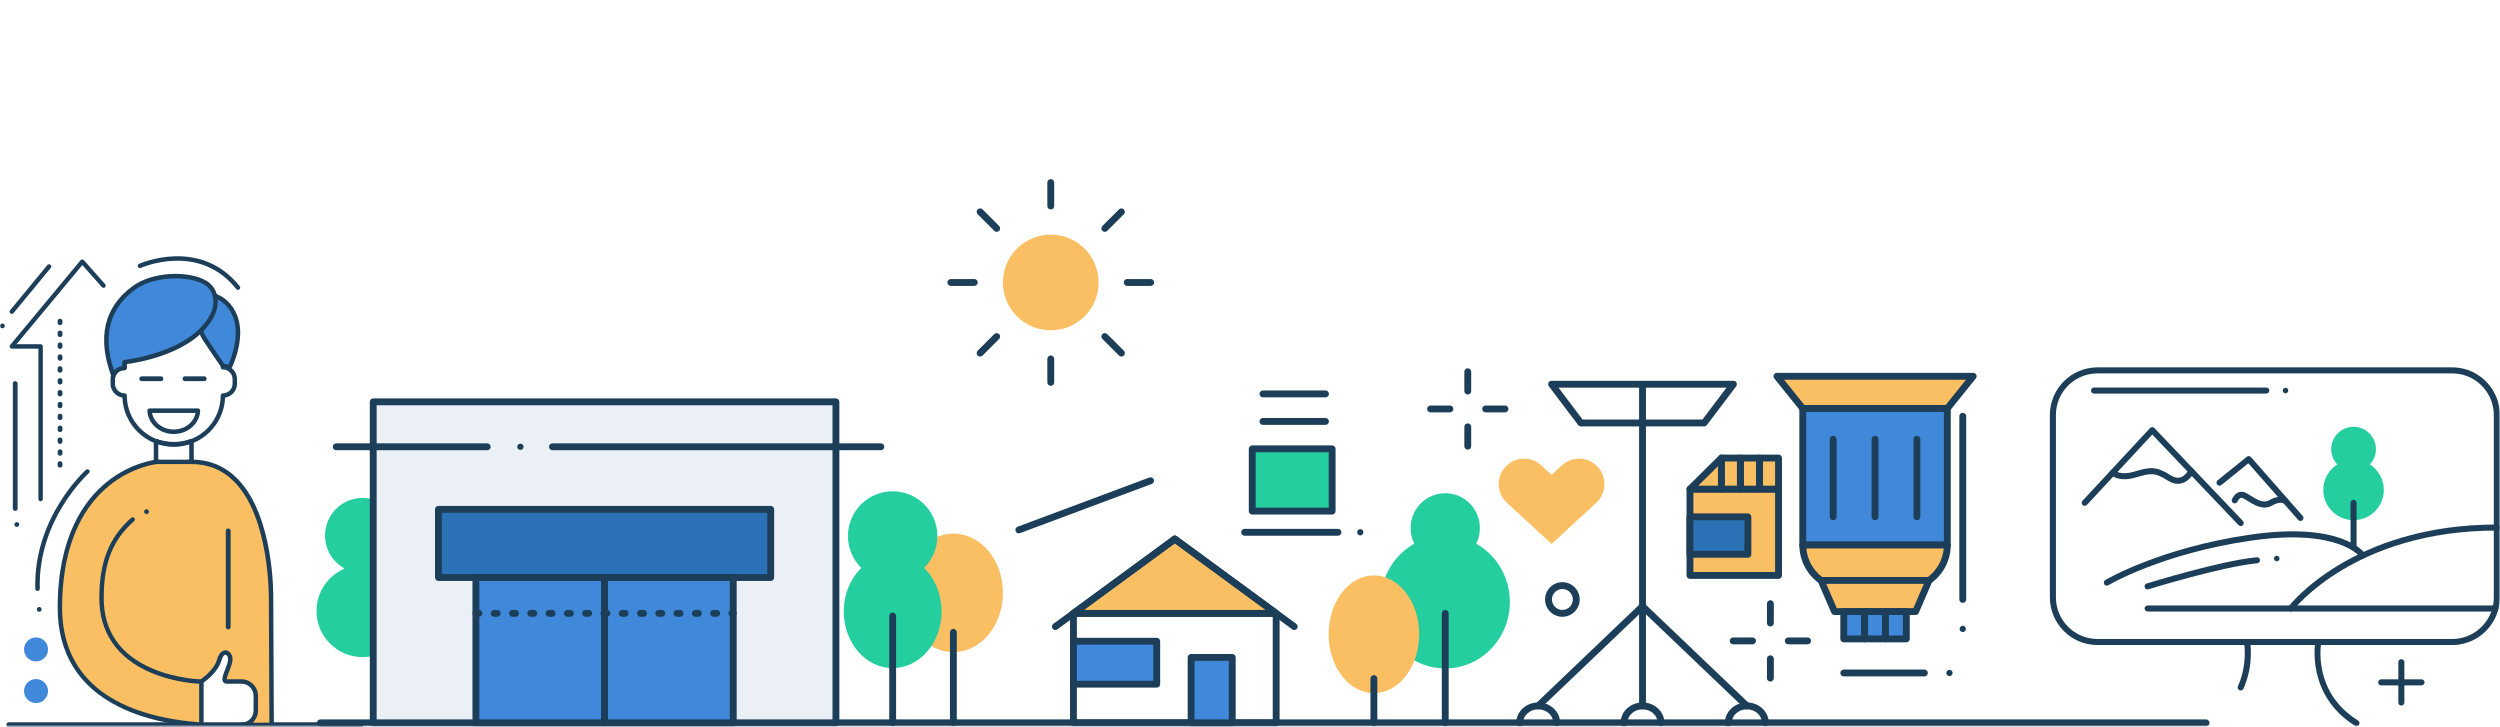 <?xml version="1.0" encoding="UTF-8"?>
<svg width="1561px" height="454px" viewBox="0 0 1561 454" version="1.1" xmlns="http://www.w3.org/2000/svg" xmlns:xlink="http://www.w3.org/1999/xlink">
    <!-- Generator: Sketch 49.3 (51167) - http://www.bohemiancoding.com/sketch -->
    <title>bg</title>
    <desc>Created with Sketch.</desc>
    <defs>
        <polygon id="path-1" points="0 453.501 1560.904 453.501 1560.904 -5.68434189e-14 0 -5.68434189e-14"></polygon>
    </defs>
    <g id="bg" stroke="none" stroke-width="1" fill="none" fill-rule="evenodd">
        <g id="Page-1">
            <path d="M564.329,370.184 C564.329,390.623 578.188,407.193 595.285,407.193 C612.381,407.193 626.24,390.623 626.24,370.184 C626.24,349.745 612.381,333.175 595.285,333.175 C578.188,333.175 564.329,349.745 564.329,370.184" id="Fill-1" fill="#FABF62"></path>
            <path d="M237.67,354.987 C244.964,351.004 249.914,343.264 249.914,334.368 C249.914,321.4 239.401,310.887 226.433,310.887 C213.465,310.887 202.953,321.4 202.953,334.368 C202.953,343.264 207.902,351.004 215.196,354.987 C204.874,359.366 197.633,369.592 197.633,381.511 C197.633,397.418 210.527,410.312 226.433,410.312 C242.339,410.312 255.233,397.418 255.233,381.511 C255.233,369.592 247.992,359.365 237.67,354.987" id="Fill-3" fill="#25CE9E"></path>
            <path d="M626.213,176.38 C626.213,192.883 639.592,206.262 656.095,206.262 C672.598,206.262 685.977,192.883 685.977,176.38 C685.977,159.876 672.598,146.497 656.095,146.497 C639.592,146.497 626.213,159.876 626.213,176.38" id="Fill-5" fill="#FABF62"></path>
            <path d="M656.095,130.792 C654.911,130.792 653.951,129.832 653.951,128.648 L653.951,113.983 C653.951,112.799 654.911,111.838 656.095,111.838 C657.28,111.838 658.24,112.799 658.24,113.983 L658.24,128.648 C658.24,129.832 657.28,130.792 656.095,130.792" id="Fill-7" fill="#1C3E58"></path>
            <path d="M656.095,240.922 C654.911,240.922 653.951,239.961 653.951,238.777 L653.951,224.112 C653.951,222.928 654.911,221.968 656.095,221.968 C657.28,221.968 658.24,222.928 658.24,224.112 L658.24,238.777 C658.24,239.961 657.28,240.922 656.095,240.922" id="Fill-9" fill="#1C3E58"></path>
            <path d="M608.362,178.525 L593.697,178.525 C592.513,178.525 591.553,177.565 591.553,176.38 C591.553,175.196 592.513,174.236 593.697,174.236 L608.362,174.236 C609.547,174.236 610.507,175.196 610.507,176.38 C610.507,177.565 609.547,178.525 608.362,178.525" id="Fill-11" fill="#1C3E58"></path>
            <path d="M718.493,178.525 L703.828,178.525 C702.643,178.525 701.683,177.565 701.683,176.38 C701.683,175.196 702.643,174.236 703.828,174.236 L718.493,174.236 C719.678,174.236 720.638,175.196 720.638,176.38 C720.638,177.565 719.678,178.525 718.493,178.525" id="Fill-13" fill="#1C3E58"></path>
            <path d="M689.847,144.773 C689.299,144.773 688.75,144.563 688.331,144.144 C687.493,143.306 687.493,141.95 688.331,141.112 L698.701,130.743 C699.538,129.905 700.895,129.905 701.733,130.743 C702.571,131.581 702.571,132.937 701.733,133.775 L691.364,144.144 C690.945,144.563 690.396,144.773 689.847,144.773" id="Fill-15" fill="#1C3E58"></path>
            <path d="M611.974,222.646 C611.425,222.646 610.877,222.436 610.458,222.017 C609.62,221.18 609.62,219.823 610.458,218.985 L620.828,208.616 C621.665,207.778 623.022,207.778 623.86,208.616 C624.697,209.454 624.697,210.81 623.86,211.648 L613.49,222.017 C613.071,222.436 612.523,222.646 611.974,222.646" id="Fill-17" fill="#1C3E58"></path>
            <path d="M622.343,144.773 C621.794,144.773 621.245,144.563 620.827,144.144 L610.457,133.775 C609.619,132.937 609.619,131.581 610.457,130.743 C611.295,129.905 612.652,129.905 613.489,130.743 L623.859,141.112 C624.697,141.95 624.697,143.306 623.859,144.144 C623.44,144.563 622.891,144.773 622.343,144.773" id="Fill-19" fill="#1C3E58"></path>
            <path d="M700.216,222.646 C699.667,222.646 699.119,222.436 698.7,222.017 L688.33,211.648 C687.493,210.81 687.493,209.454 688.33,208.616 C689.168,207.778 690.525,207.778 691.363,208.616 L701.732,218.985 C702.57,219.823 702.57,221.18 701.732,222.017 C701.313,222.436 700.765,222.646 700.216,222.646" id="Fill-21" fill="#1C3E58"></path>
            <path d="M997.638,291.514 C991.705,285.072 981.672,284.659 975.229,290.591 L968.813,296.5 L962.396,290.591 C955.952,284.659 945.919,285.072 939.987,291.514 C934.053,297.957 934.466,307.991 940.909,313.923 L968.813,339.618 L996.715,313.923 C1003.159,307.991 1003.572,297.957 997.638,291.514" id="Fill-23" fill="#FABF62"></path>
            <path d="M988.177,261.966 L1062.995,261.966 L1078.052,242.041 L973.121,242.041 L988.177,261.966 Z M1064.063,266.255 L987.11,266.255 C986.438,266.255 985.805,265.94 985.4,265.404 L967.102,241.191 C966.611,240.54 966.531,239.669 966.892,238.942 C967.254,238.213 967.998,237.752 968.812,237.752 L1082.361,237.752 C1083.175,237.752 1083.918,238.213 1084.281,238.942 C1084.643,239.669 1084.562,240.54 1084.072,241.191 L1065.773,265.404 C1065.367,265.94 1064.735,266.255 1064.063,266.255 Z" id="Fill-25" fill="#1C3E58"></path>
            <path d="M916.477,246.352 C915.292,246.352 914.332,245.392 914.332,244.207 L914.332,232.1 C914.332,230.915 915.292,229.956 916.477,229.956 C917.662,229.956 918.622,230.915 918.622,232.1 L918.622,244.207 C918.622,245.392 917.662,246.352 916.477,246.352" id="Fill-27" fill="#1C3E58"></path>
            <path d="M916.477,280.747 C915.292,280.747 914.332,279.787 914.332,278.602 L914.332,266.495 C914.332,265.31 915.292,264.351 916.477,264.351 C917.662,264.351 918.622,265.31 918.622,266.495 L918.622,278.602 C918.622,279.787 917.662,280.747 916.477,280.747" id="Fill-29" fill="#1C3E58"></path>
            <path d="M905.332,257.495 L893.226,257.495 C892.04,257.495 891.081,256.535 891.081,255.35 C891.081,254.167 892.04,253.207 893.226,253.207 L905.332,253.207 C906.518,253.207 907.477,254.167 907.477,255.35 C907.477,256.535 906.518,257.495 905.332,257.495" id="Fill-31" fill="#1C3E58"></path>
            <path d="M939.727,257.495 L927.622,257.495 C926.437,257.495 925.477,256.535 925.477,255.35 C925.477,254.167 926.437,253.207 927.622,253.207 L939.727,253.207 C940.912,253.207 941.872,254.167 941.872,255.35 C941.872,256.535 940.912,257.495 939.727,257.495" id="Fill-33" fill="#1C3E58"></path>
            <path d="M1105.428,391.177 C1104.243,391.177 1103.283,390.217 1103.283,389.032 L1103.283,376.925 C1103.283,375.74 1104.243,374.781 1105.428,374.781 C1106.613,374.781 1107.573,375.74 1107.573,376.925 L1107.573,389.032 C1107.573,390.217 1106.613,391.177 1105.428,391.177" id="Fill-35" fill="#1C3E58"></path>
            <path d="M1105.428,425.572 C1104.243,425.572 1103.283,424.612 1103.283,423.427 L1103.283,411.322 C1103.283,410.137 1104.243,409.177 1105.428,409.177 C1106.613,409.177 1107.573,410.137 1107.573,411.322 L1107.573,423.427 C1107.573,424.612 1106.613,425.572 1105.428,425.572" id="Fill-37" fill="#1C3E58"></path>
            <path d="M1094.286,402.322 L1082.179,402.322 C1080.994,402.322 1080.034,401.362 1080.034,400.177 C1080.034,398.993 1080.994,398.033 1082.179,398.033 L1094.286,398.033 C1095.471,398.033 1096.431,398.993 1096.431,400.177 C1096.431,401.362 1095.471,402.322 1094.286,402.322" id="Fill-39" fill="#1C3E58"></path>
            <path d="M1128.68,402.322 L1116.573,402.322 C1115.388,402.322 1114.428,401.362 1114.428,400.177 C1114.428,398.993 1115.388,398.033 1116.573,398.033 L1128.68,398.033 C1129.865,398.033 1130.825,398.993 1130.825,400.177 C1130.825,401.362 1129.865,402.322 1128.68,402.322" id="Fill-41" fill="#1C3E58"></path>
            <path d="M1025.587,442.907 C1024.402,442.907 1023.442,441.947 1023.442,440.762 L1023.442,239.897 C1023.442,238.713 1024.402,237.753 1025.587,237.753 C1026.772,237.753 1027.732,238.713 1027.732,239.897 L1027.732,440.762 C1027.732,441.947 1026.772,442.907 1025.587,442.907" id="Fill-43" fill="#1C3E58"></path>
            <mask id="mask-2" fill="white">
                <use xlink:href="#path-1"></use>
            </mask>
            <g id="Clip-46"></g>
            <polygon id="Fill-45" fill="#FABF62" mask="url(#mask-2)" points="1055.212 359.316 1110.519 359.316 1110.519 305.384 1055.212 305.384"></polygon>
            <path d="M1057.357,357.171 L1108.376,357.171 L1108.376,307.528 L1057.357,307.528 L1057.357,357.171 Z M1110.52,361.46 L1055.212,361.46 C1054.028,361.46 1053.068,360.5 1053.068,359.316 L1053.068,305.384 C1053.068,304.2 1054.028,303.24 1055.212,303.24 L1110.52,303.24 C1111.705,303.24 1112.664,304.2 1112.664,305.384 L1112.664,359.316 C1112.664,360.5 1111.705,361.46 1110.52,361.46 Z" id="Fill-47" fill="#1C3E58" mask="url(#mask-2)"></path>
            <polygon id="Fill-48" fill="#FABF62" mask="url(#mask-2)" points="1098.688 305.384 1110.519 305.384 1110.519 285.986 1098.688 285.986"></polygon>
            <path d="M1100.833,303.24 L1108.376,303.24 L1108.376,288.13 L1100.833,288.13 L1100.833,303.24 Z M1110.52,307.529 L1098.689,307.529 C1097.504,307.529 1096.544,306.569 1096.544,305.384 L1096.544,285.986 C1096.544,284.801 1097.504,283.841 1098.689,283.841 L1110.52,283.841 C1111.705,283.841 1112.664,284.801 1112.664,285.986 L1112.664,305.384 C1112.664,306.569 1111.705,307.529 1110.52,307.529 Z" id="Fill-49" fill="#1C3E58" mask="url(#mask-2)"></path>
            <polygon id="Fill-50" fill="#FABF62" mask="url(#mask-2)" points="1086.764 305.384 1098.596 305.384 1098.596 285.986 1086.764 285.986"></polygon>
            <path d="M1088.908,303.24 L1096.452,303.24 L1096.452,288.13 L1088.908,288.13 L1088.908,303.24 Z M1098.596,307.529 L1086.763,307.529 C1085.58,307.529 1084.619,306.569 1084.619,305.384 L1084.619,285.986 C1084.619,284.801 1085.58,283.841 1086.763,283.841 L1098.596,283.841 C1099.781,283.841 1100.741,284.801 1100.741,285.986 L1100.741,305.384 C1100.741,306.569 1099.781,307.529 1098.596,307.529 Z" id="Fill-51" fill="#1C3E58" mask="url(#mask-2)"></path>
            <polygon id="Fill-52" fill="#FABF62" mask="url(#mask-2)" points="1074.84 305.384 1086.672 305.384 1086.672 285.986 1074.84 285.986"></polygon>
            <path d="M1076.985,303.24 L1084.529,303.24 L1084.529,288.13 L1076.985,288.13 L1076.985,303.24 Z M1086.673,307.529 L1074.84,307.529 C1073.656,307.529 1072.696,306.569 1072.696,305.384 L1072.696,285.986 C1072.696,284.801 1073.656,283.841 1074.84,283.841 L1086.673,283.841 C1087.858,283.841 1088.818,284.801 1088.818,285.986 L1088.818,305.384 C1088.818,306.569 1087.858,307.529 1086.673,307.529 Z" id="Fill-53" fill="#1C3E58" mask="url(#mask-2)"></path>
            <polygon id="Fill-54" fill="#FABF62" mask="url(#mask-2)" points="1074.84 285.986 1055.212 305.384 1074.84 305.384"></polygon>
            <path d="M1060.432,303.24 L1072.696,303.24 L1072.696,291.121 L1060.432,303.24 Z M1074.84,307.529 L1055.212,307.529 C1054.342,307.529 1053.559,307.005 1053.229,306.198 C1052.899,305.394 1053.086,304.469 1053.704,303.86 L1073.332,284.461 C1073.949,283.851 1074.869,283.671 1075.666,284.008 C1076.465,284.341 1076.985,285.121 1076.985,285.986 L1076.985,305.385 C1076.985,306.569 1076.025,307.529 1074.84,307.529 Z" id="Fill-55" fill="#1C3E58" mask="url(#mask-2)"></path>
            <polygon id="Fill-56" fill="#2B71B5" mask="url(#mask-2)" points="1055.212 346.108 1091.396 346.108 1091.396 322.719 1055.212 322.719"></polygon>
            <path d="M1057.357,343.963 L1089.252,343.963 L1089.252,324.862 L1057.357,324.862 L1057.357,343.963 Z M1091.396,348.252 L1055.212,348.252 C1054.028,348.252 1053.068,347.292 1053.068,346.108 L1053.068,322.718 C1053.068,321.534 1054.028,320.574 1055.212,320.574 L1091.396,320.574 C1092.581,320.574 1093.541,321.534 1093.541,322.718 L1093.541,346.108 C1093.541,347.292 1092.581,348.252 1091.396,348.252 Z" id="Fill-57" fill="#1C3E58" mask="url(#mask-2)"></path>
            <path d="M975.554,367.789 C971.956,367.789 969.03,370.716 969.03,374.312 C969.03,377.909 971.956,380.836 975.554,380.836 C979.151,380.836 982.077,377.909 982.077,374.312 C982.077,370.716 979.151,367.789 975.554,367.789 M975.554,385.125 C969.591,385.125 964.741,380.274 964.741,374.312 C964.741,368.35 969.591,363.5 975.554,363.5 C981.516,363.5 986.367,368.35 986.367,374.312 C986.367,380.274 981.516,385.125 975.554,385.125" id="Fill-58" fill="#1C3E58" mask="url(#mask-2)"></path>
            <path d="M1377.48,453.501 L200.018,453.501 C198.834,453.501 197.874,452.541 197.874,451.356 C197.874,450.172 198.834,449.212 200.018,449.212 L1377.48,449.212 C1378.665,449.212 1379.625,450.172 1379.625,451.356 C1379.625,452.541 1378.665,453.501 1377.48,453.501" id="Fill-59" fill="#1C3E58" mask="url(#mask-2)"></path>
            <polygon id="Fill-60" fill="#EBF0F6" mask="url(#mask-2)" points="233.037 451.356 521.954 451.356 521.954 250.903 233.037 250.903"></polygon>
            <path d="M235.182,449.212 L519.81,449.212 L519.81,253.047 L235.182,253.047 L235.182,449.212 Z M521.954,453.501 L233.037,453.501 C231.853,453.501 230.893,452.541 230.893,451.357 L230.893,250.903 C230.893,249.718 231.853,248.758 233.037,248.758 L521.954,248.758 C523.139,248.758 524.099,249.718 524.099,250.903 L524.099,451.357 C524.099,452.541 523.139,453.501 521.954,453.501 Z" id="Fill-61" fill="#1C3E58" mask="url(#mask-2)"></path>
            <path d="M304.211,281.114 L209.924,281.114 C208.739,281.114 207.779,280.154 207.779,278.969 C207.779,277.785 208.739,276.825 209.924,276.825 L304.211,276.825 C305.396,276.825 306.356,277.785 306.356,278.969 C306.356,280.154 305.396,281.114 304.211,281.114" id="Fill-62" fill="#1C3E58" mask="url(#mask-2)"></path>
            <path d="M550.021,281.114 L344.935,281.114 C343.751,281.114 342.791,280.154 342.791,278.969 C342.791,277.785 343.751,276.825 344.935,276.825 L550.021,276.825 C551.206,276.825 552.165,277.785 552.165,278.969 C552.165,280.154 551.206,281.114 550.021,281.114" id="Fill-63" fill="#1C3E58" mask="url(#mask-2)"></path>
            <path d="M921.771,339.496 C923.218,336.567 924.053,333.276 924.053,329.782 C924.053,317.726 914.362,307.953 902.408,307.953 C890.453,307.953 880.761,317.726 880.761,329.782 C880.761,333.276 881.596,336.567 883.043,339.496 C870.535,346.542 862.051,360.198 862.051,375.894 C862.051,398.803 880.12,417.374 902.408,417.374 C924.696,417.374 942.764,398.803 942.764,375.894 C942.764,360.198 934.281,346.542 921.771,339.496" id="Fill-64" fill="#25CE9E" mask="url(#mask-2)"></path>
            <path d="M829.582,396.049 C829.582,416.336 842.24,432.782 857.855,432.782 C873.47,432.782 886.128,416.336 886.128,396.049 C886.128,375.762 873.47,359.316 857.855,359.316 C842.24,359.316 829.582,375.762 829.582,396.049" id="Fill-65" fill="#FABF62" mask="url(#mask-2)"></path>
            <path d="M902.408,453.501 C901.223,453.501 900.263,452.541 900.263,451.356 L900.263,382.98 C900.263,381.795 901.223,380.835 902.408,380.835 C903.593,380.835 904.553,381.795 904.553,382.98 L904.553,451.356 C904.553,452.541 903.593,453.501 902.408,453.501" id="Fill-66" fill="#1C3E58" mask="url(#mask-2)"></path>
            <path d="M857.854,453.501 C856.669,453.501 855.709,452.541 855.709,451.356 L855.709,423.701 C855.709,422.518 856.669,421.557 857.854,421.557 C859.039,421.557 859.999,422.518 859.999,423.701 L859.999,451.356 C859.999,452.541 859.039,453.501 857.854,453.501" id="Fill-67" fill="#1C3E58" mask="url(#mask-2)"></path>
            <path d="M672.409,449.212 L794.694,449.212 L794.694,385.124 L672.409,385.124 L672.409,449.212 Z M796.838,453.501 L670.265,453.501 C669.08,453.501 668.12,452.541 668.12,451.357 L668.12,382.98 C668.12,381.795 669.08,380.835 670.265,380.835 L796.838,380.835 C798.023,380.835 798.983,381.795 798.983,382.98 L798.983,451.357 C798.983,452.541 798.023,453.501 796.838,453.501 Z" id="Fill-68" fill="#1C3E58" mask="url(#mask-2)"></path>
            <polygon id="Fill-69" fill="#4088DA" mask="url(#mask-2)" points="670.265 427.188 722.27 427.188 722.27 400.406 670.265 400.406"></polygon>
            <path d="M672.409,425.044 L720.125,425.044 L720.125,402.551 L672.409,402.551 L672.409,425.044 Z M722.27,429.332 L670.265,429.332 C669.08,429.332 668.12,428.373 668.12,427.188 L668.12,400.407 C668.12,399.222 669.08,398.262 670.265,398.262 L722.27,398.262 C723.455,398.262 724.414,399.222 724.414,400.407 L724.414,427.188 C724.414,428.373 723.455,429.332 722.27,429.332 Z" id="Fill-70" fill="#1C3E58" mask="url(#mask-2)"></path>
            <polygon id="Fill-71" fill="#4088DA" mask="url(#mask-2)" points="743.733 451.356 769.414 451.356 769.414 410.495 743.733 410.495"></polygon>
            <path d="M745.877,449.212 L767.269,449.212 L767.269,412.64 L745.877,412.64 L745.877,449.212 Z M769.414,453.501 L743.733,453.501 C742.548,453.501 741.588,452.541 741.588,451.357 L741.588,410.496 C741.588,409.311 742.548,408.351 743.733,408.351 L769.414,408.351 C770.598,408.351 771.558,409.311 771.558,410.496 L771.558,451.357 C771.558,452.541 770.598,453.501 769.414,453.501 Z" id="Fill-72" fill="#1C3E58" mask="url(#mask-2)"></path>
            <polygon id="Fill-73" fill="#FABF62" mask="url(#mask-2)" points="796.838 382.979 670.265 382.979 733.551 336.569"></polygon>
            <path d="M676.815,380.835 L790.288,380.835 L733.551,339.227 L676.815,380.835 Z M796.838,385.124 L670.264,385.124 C669.338,385.124 668.515,384.527 668.227,383.647 C667.937,382.765 668.249,381.799 668.996,381.251 L732.283,334.839 C733.037,334.286 734.065,334.286 734.819,334.839 L798.107,381.251 C798.854,381.799 799.165,382.765 798.875,383.647 C798.587,384.527 797.765,385.124 796.838,385.124 Z" id="Fill-74" fill="#1C3E58" mask="url(#mask-2)"></path>
            <path d="M658.985,393.378 C658.325,393.378 657.673,393.075 657.254,392.502 C656.554,391.547 656.76,390.205 657.715,389.505 L732.284,334.839 C733.239,334.136 734.582,334.343 735.281,335.3 C735.981,336.255 735.775,337.597 734.82,338.297 L660.252,392.963 C659.869,393.244 659.425,393.378 658.985,393.378" id="Fill-75" fill="#1C3E58" mask="url(#mask-2)"></path>
            <path d="M808.119,393.378 C807.679,393.378 807.234,393.244 806.852,392.963 L732.284,338.297 C731.329,337.597 731.123,336.255 731.823,335.3 C732.521,334.345 733.867,334.136 734.82,334.839 L809.389,389.505 C810.344,390.205 810.55,391.547 809.849,392.502 C809.431,393.075 808.779,393.378 808.119,393.378" id="Fill-76" fill="#1C3E58" mask="url(#mask-2)"></path>
            <path d="M576.951,354.608 C582.108,349.541 585.309,342.49 585.309,334.689 C585.309,319.264 572.805,306.76 557.381,306.76 C541.956,306.76 529.452,319.264 529.452,334.689 C529.452,342.49 532.654,349.541 537.811,354.607 C531.106,361.1 526.838,370.859 526.838,381.775 C526.838,401.322 540.513,417.168 557.381,417.168 C574.249,417.168 587.924,401.322 587.924,381.775 C587.924,370.859 583.656,361.1 576.951,354.608" id="Fill-77" fill="#25CE9E" mask="url(#mask-2)"></path>
            <path d="M595.284,453.501 C594.1,453.501 593.14,452.541 593.14,451.356 L593.14,394.811 C593.14,393.626 594.1,392.666 595.284,392.666 C596.469,392.666 597.429,393.626 597.429,394.811 L597.429,451.356 C597.429,452.541 596.469,453.501 595.284,453.501" id="Fill-78" fill="#1C3E58" mask="url(#mask-2)"></path>
            <path d="M557.381,453.501 C556.196,453.501 555.236,452.541 555.236,451.356 L555.236,384.63 C555.236,383.445 556.196,382.485 557.381,382.485 C558.566,382.485 559.526,383.445 559.526,384.63 L559.526,451.356 C559.526,452.541 558.566,453.501 557.381,453.501" id="Fill-79" fill="#1C3E58" mask="url(#mask-2)"></path>
            <path d="M1225.554,376.457 C1224.369,376.457 1223.409,375.497 1223.409,374.312 L1223.409,259.89 C1223.409,258.707 1224.369,257.747 1225.554,257.747 C1226.739,257.747 1227.699,258.707 1227.699,259.89 L1227.699,374.312 C1227.699,375.497 1226.739,376.457 1225.554,376.457" id="Fill-80" fill="#1C3E58" mask="url(#mask-2)"></path>
            <path d="M636.145,333.027 C635.275,333.027 634.458,332.496 634.136,331.633 C633.723,330.524 634.286,329.288 635.395,328.874 L717.667,298.148 C718.781,297.735 720.012,298.296 720.427,299.407 C720.841,300.515 720.278,301.752 719.169,302.166 L636.895,332.891 C636.647,332.983 636.395,333.027 636.145,333.027" id="Fill-81" fill="#1C3E58" mask="url(#mask-2)"></path>
            <polygon id="Fill-82" fill="#25CE9E" mask="url(#mask-2)" points="781.888 319.142 831.784 319.142 831.784 280.253 781.888 280.253"></polygon>
            <path d="M784.033,316.998 L829.638,316.998 L829.638,282.397 L784.033,282.397 L784.033,316.998 Z M831.783,321.287 L781.888,321.287 C780.704,321.287 779.744,320.327 779.744,319.142 L779.744,280.252 C779.744,279.068 780.704,278.108 781.888,278.108 L831.783,278.108 C832.967,278.108 833.927,279.068 833.927,280.252 L833.927,319.142 C833.927,320.327 832.967,321.287 831.783,321.287 Z" id="Fill-83" fill="#1C3E58" mask="url(#mask-2)"></path>
            <path d="M827.645,265.291 L788.571,265.291 C787.386,265.291 786.426,264.332 786.426,263.147 C786.426,261.964 787.386,261.003 788.571,261.003 L827.645,261.003 C828.829,261.003 829.789,261.964 829.789,263.147 C829.789,264.332 828.829,265.291 827.645,265.291" id="Fill-84" fill="#1C3E58" mask="url(#mask-2)"></path>
            <path d="M827.645,248.094 L788.571,248.094 C787.386,248.094 786.426,247.134 786.426,245.95 C786.426,244.766 787.386,243.806 788.571,243.806 L827.645,243.806 C828.829,243.806 829.789,244.766 829.789,245.95 C829.789,247.134 828.829,248.094 827.645,248.094" id="Fill-85" fill="#1C3E58" mask="url(#mask-2)"></path>
            <polygon id="Fill-86" fill="#4088DA" mask="url(#mask-2)" points="1170.78 255.031 1125.653 255.031 1125.653 340.33 1170.78 340.33 1215.906 340.33 1215.906 255.031"></polygon>
            <path d="M1127.797,338.185 L1213.761,338.185 L1213.761,257.175 L1127.797,257.175 L1127.797,338.185 Z M1215.906,342.474 L1125.653,342.474 C1124.468,342.474 1123.508,341.514 1123.508,340.33 L1123.508,255.031 C1123.508,253.846 1124.468,252.886 1125.653,252.886 L1215.906,252.886 C1217.09,252.886 1218.05,253.846 1218.05,255.031 L1218.05,340.33 C1218.05,341.514 1217.09,342.474 1215.906,342.474 Z" id="Fill-87" fill="#1C3E58" mask="url(#mask-2)"></path>
            <path d="M1170.78,340.33 L1125.653,340.33 C1125.653,349.054 1129.853,357.244 1136.936,362.336 L1137.073,362.434 L1170.78,362.434 L1204.486,362.434 L1204.623,362.336 C1211.707,357.244 1215.906,349.054 1215.906,340.33 L1170.78,340.33 Z" id="Fill-88" fill="#FABF62" mask="url(#mask-2)"></path>
            <path d="M1137.772,360.289 L1203.782,360.289 C1209.506,355.942 1213.061,349.461 1213.668,342.474 L1127.889,342.474 C1128.501,349.507 1132.089,356.022 1137.772,360.289 M1204.487,364.579 L1137.072,364.579 C1136.625,364.579 1136.187,364.438 1135.824,364.178 C1128.06,358.596 1123.508,349.719 1123.508,340.329 C1123.508,339.144 1124.468,338.185 1125.653,338.185 L1215.906,338.185 C1217.09,338.185 1218.05,339.144 1218.05,340.329 C1218.05,349.719 1213.499,358.596 1205.874,364.077 C1205.51,364.341 1204.936,364.579 1204.487,364.579" id="Fill-89" fill="#1C3E58" mask="url(#mask-2)"></path>
            <polygon id="Fill-90" fill="#FABF62" mask="url(#mask-2)" points="1170.78 362.434 1137.073 362.434 1145.465 381.878 1170.78 381.878 1196.094 381.878 1204.486 362.434"></polygon>
            <path d="M1146.876,379.735 L1194.684,379.735 L1201.226,364.579 L1140.333,364.579 L1146.876,379.735 Z M1196.093,384.024 L1145.466,384.024 C1144.609,384.024 1143.835,383.514 1143.496,382.729 L1135.103,363.284 C1134.816,362.622 1134.884,361.859 1135.278,361.256 C1135.677,360.653 1136.351,360.29 1137.072,360.29 L1204.486,360.29 C1205.208,360.29 1205.882,360.653 1206.28,361.256 C1206.676,361.859 1206.742,362.622 1206.456,363.284 L1198.062,382.729 C1197.724,383.514 1196.949,384.024 1196.093,384.024 Z" id="Fill-91" fill="#1C3E58" mask="url(#mask-2)"></path>
            <polygon id="Fill-92" fill="#FABF62" mask="url(#mask-2)" points="1170.78 234.944 1109.51 234.944 1125.653 255.031 1170.78 255.031 1215.906 255.031 1232.049 234.944"></polygon>
            <path d="M1126.68,252.886 L1214.879,252.886 L1227.573,237.087 L1113.986,237.087 L1126.68,252.886 Z M1215.906,257.175 L1125.653,257.175 C1125.002,257.175 1124.388,256.88 1123.981,256.374 L1107.839,236.286 C1107.323,235.644 1107.221,234.76 1107.577,234.017 C1107.935,233.273 1108.685,232.799 1109.511,232.799 L1232.047,232.799 C1232.873,232.799 1233.624,233.273 1233.981,234.017 C1234.337,234.76 1234.236,235.644 1233.719,236.286 L1217.577,256.374 C1217.17,256.88 1216.556,257.175 1215.906,257.175 Z" id="Fill-93" fill="#1C3E58" mask="url(#mask-2)"></path>
            <polygon id="Fill-94" fill="#4088DA" mask="url(#mask-2)" points="1151.243 398.938 1164.267 398.938 1164.267 381.878 1151.243 381.878"></polygon>
            <path d="M1153.388,396.794 L1162.122,396.794 L1162.122,384.023 L1153.388,384.023 L1153.388,396.794 Z M1164.267,401.083 L1151.244,401.083 C1150.059,401.083 1149.099,400.124 1149.099,398.939 L1149.099,381.879 C1149.099,380.695 1150.059,379.735 1151.244,379.735 L1164.267,379.735 C1165.452,379.735 1166.412,380.695 1166.412,381.879 L1166.412,398.939 C1166.412,400.124 1165.452,401.083 1164.267,401.083 Z" id="Fill-95" fill="#1C3E58" mask="url(#mask-2)"></path>
            <polygon id="Fill-96" fill="#4088DA" mask="url(#mask-2)" points="1164.268 398.938 1177.292 398.938 1177.292 381.878 1164.268 381.878"></polygon>
            <path d="M1166.412,396.794 L1175.147,396.794 L1175.147,384.023 L1166.412,384.023 L1166.412,396.794 Z M1177.292,401.083 L1164.267,401.083 C1163.083,401.083 1162.123,400.124 1162.123,398.939 L1162.123,381.879 C1162.123,380.695 1163.083,379.735 1164.267,379.735 L1177.292,379.735 C1178.476,379.735 1179.436,380.695 1179.436,381.879 L1179.436,398.939 C1179.436,400.124 1178.476,401.083 1177.292,401.083 Z" id="Fill-97" fill="#1C3E58" mask="url(#mask-2)"></path>
            <polygon id="Fill-98" fill="#4088DA" mask="url(#mask-2)" points="1177.292 398.938 1190.316 398.938 1190.316 381.878 1177.292 381.878"></polygon>
            <path d="M1179.436,396.794 L1188.171,396.794 L1188.171,384.023 L1179.436,384.023 L1179.436,396.794 Z M1190.315,401.083 L1177.292,401.083 C1176.107,401.083 1175.147,400.124 1175.147,398.939 L1175.147,381.879 C1175.147,380.695 1176.107,379.735 1177.292,379.735 L1190.315,379.735 C1191.5,379.735 1192.459,380.695 1192.459,381.879 L1192.459,398.939 C1192.459,400.124 1191.5,401.083 1190.315,401.083 Z" id="Fill-99" fill="#1C3E58" mask="url(#mask-2)"></path>
            <path d="M1201.597,422.362 L1151.243,422.362 C1150.059,422.362 1149.099,421.402 1149.099,420.217 C1149.099,419.033 1150.059,418.073 1151.243,418.073 L1201.597,418.073 C1202.782,418.073 1203.742,419.033 1203.742,420.217 C1203.742,421.402 1202.782,422.362 1201.597,422.362" id="Fill-100" fill="#1C3E58" mask="url(#mask-2)"></path>
            <polygon id="Fill-101" fill="#2B71B5" mask="url(#mask-2)" points="273.761 360.6 481.231 360.6 481.231 318.041 273.761 318.041"></polygon>
            <path d="M275.905,358.455 L479.086,358.455 L479.086,320.185 L275.905,320.185 L275.905,358.455 Z M481.23,362.744 L273.761,362.744 C272.576,362.744 271.616,361.784 271.616,360.599 L271.616,318.041 C271.616,316.857 272.576,315.897 273.761,315.897 L481.23,315.897 C482.415,315.897 483.375,316.857 483.375,318.041 L483.375,360.599 C483.375,361.784 482.415,362.744 481.23,362.744 Z" id="Fill-102" fill="#1C3E58" mask="url(#mask-2)"></path>
            <polygon id="Fill-103" fill="#4088DA" mask="url(#mask-2)" points="297.15 451.356 377.496 451.356 377.496 360.6 297.15 360.6"></polygon>
            <path d="M299.293,449.212 L375.351,449.212 L375.351,362.743 L299.293,362.743 L299.293,449.212 Z M377.496,453.501 L297.149,453.501 C295.965,453.501 295.005,452.541 295.005,451.357 L295.005,360.599 C295.005,359.415 295.965,358.455 297.149,358.455 L377.496,358.455 C378.681,358.455 379.641,359.415 379.641,360.599 L379.641,451.357 C379.641,452.541 378.681,453.501 377.496,453.501 Z" id="Fill-104" fill="#1C3E58" mask="url(#mask-2)"></path>
            <polygon id="Fill-105" fill="#4088DA" mask="url(#mask-2)" points="377.495 451.356 457.842 451.356 457.842 360.6 377.495 360.6"></polygon>
            <path d="M379.641,449.212 L455.698,449.212 L455.698,362.743 L379.641,362.743 L379.641,449.212 Z M457.842,453.501 L377.496,453.501 C376.311,453.501 375.352,452.541 375.352,451.357 L375.352,360.599 C375.352,359.415 376.311,358.455 377.496,358.455 L457.842,358.455 C459.026,358.455 459.986,359.415 459.986,360.599 L459.986,451.357 C459.986,452.541 459.026,453.501 457.842,453.501 Z" id="Fill-106" fill="#1C3E58" mask="url(#mask-2)"></path>
            <path d="M835.452,334.495 L777.119,334.495 C775.934,334.495 774.974,333.535 774.974,332.35 C774.974,331.166 775.934,330.206 777.119,330.206 L835.452,330.206 C836.637,330.206 837.597,331.166 837.597,332.35 C837.597,333.535 836.637,334.495 835.452,334.495" id="Fill-107" fill="#1C3E58" mask="url(#mask-2)"></path>
            <path d="M1037.144,453.501 C1035.959,453.501 1034.999,452.541 1034.999,451.356 C1034.999,446.697 1030.778,442.906 1025.587,442.906 C1020.397,442.906 1016.175,446.697 1016.175,451.356 C1016.175,452.541 1015.215,453.501 1014.031,453.501 C1012.846,453.501 1011.886,452.541 1011.886,451.356 C1011.886,444.331 1018.034,438.617 1025.587,438.617 C1033.141,438.617 1039.289,444.331 1039.289,451.356 C1039.289,452.541 1038.329,453.501 1037.144,453.501" id="Fill-108" fill="#1C3E58" mask="url(#mask-2)"></path>
            <path d="M972.002,453.501 C970.817,453.501 969.857,452.541 969.857,451.356 C969.857,446.697 965.634,442.906 960.443,442.906 C955.254,442.906 951.031,446.697 951.031,451.356 C951.031,452.541 950.071,453.501 948.888,453.501 C947.703,453.501 946.743,452.541 946.743,451.356 C946.743,444.331 952.89,438.617 960.443,438.617 C967.999,438.617 974.147,444.331 974.147,451.356 C974.147,452.541 973.187,453.501 972.002,453.501" id="Fill-109" fill="#1C3E58" mask="url(#mask-2)"></path>
            <path d="M960.444,442.907 C959.88,442.907 959.315,442.683 958.893,442.243 C958.076,441.386 958.107,440.028 958.964,439.211 L1024.106,377.026 C1024.963,376.212 1026.318,376.24 1027.139,377.096 C1027.957,377.954 1027.924,379.311 1027.069,380.129 L961.925,442.313 C961.509,442.709 960.977,442.907 960.444,442.907" id="Fill-110" fill="#1C3E58" mask="url(#mask-2)"></path>
            <path d="M1102.288,453.501 C1101.103,453.501 1100.143,452.541 1100.143,451.356 C1100.143,446.697 1095.92,442.906 1090.729,442.906 C1085.539,442.906 1081.317,446.697 1081.317,451.356 C1081.317,452.541 1080.357,453.501 1079.173,453.501 C1077.988,453.501 1077.028,452.541 1077.028,451.356 C1077.028,444.331 1083.176,438.617 1090.729,438.617 C1098.285,438.617 1104.432,444.331 1104.432,451.356 C1104.432,452.541 1103.472,453.501 1102.288,453.501" id="Fill-111" fill="#1C3E58" mask="url(#mask-2)"></path>
            <path d="M1090.729,442.907 C1090.197,442.907 1089.664,442.711 1089.248,442.313 L1024.106,380.129 C1023.25,379.311 1023.218,377.954 1024.036,377.096 C1024.855,376.239 1026.212,376.209 1027.069,377.026 L1092.21,439.211 C1093.066,440.028 1093.098,441.386 1092.281,442.243 C1091.858,442.683 1091.293,442.907 1090.729,442.907" id="Fill-112" fill="#1C3E58" mask="url(#mask-2)"></path>
            <path d="M1144.639,324.863 C1143.454,324.863 1142.494,323.903 1142.494,322.718 L1142.494,274.292 C1142.494,273.107 1143.454,272.147 1144.639,272.147 C1145.824,272.147 1146.784,273.107 1146.784,274.292 L1146.784,322.718 C1146.784,323.903 1145.824,324.863 1144.639,324.863" id="Fill-113" fill="#1C3E58" mask="url(#mask-2)"></path>
            <path d="M1170.78,324.863 C1169.595,324.863 1168.635,323.903 1168.635,322.718 L1168.635,274.292 C1168.635,273.107 1169.595,272.147 1170.78,272.147 C1171.964,272.147 1172.924,273.107 1172.924,274.292 L1172.924,322.718 C1172.924,323.903 1171.964,324.863 1170.78,324.863" id="Fill-114" fill="#1C3E58" mask="url(#mask-2)"></path>
            <path d="M1196.919,324.863 C1195.734,324.863 1194.774,323.903 1194.774,322.718 L1194.774,274.292 C1194.774,273.107 1195.734,272.147 1196.919,272.147 C1198.104,272.147 1199.064,273.107 1199.064,274.292 L1199.064,322.718 C1199.064,323.903 1198.104,324.863 1196.919,324.863" id="Fill-115" fill="#1C3E58" mask="url(#mask-2)"></path>
            <g id="Group" mask="url(#mask-2)">
                <g transform="translate(0, 160)">
                    <path d="M108.5,32.782 C92.339,32.782 79.191,45.891 79.191,62.005 L79.191,69.353 C79.191,70.122 78.566,70.744 77.795,70.744 C74.484,70.744 71.791,73.43 71.791,76.732 L71.791,79.587 C71.791,82.889 74.484,85.575 77.795,85.575 C78.566,85.575 79.191,86.197 79.191,86.965 C79.191,103.109 92.339,116.218 108.5,116.218 C124.661,116.218 137.809,103.109 137.809,86.995 C137.809,86.227 138.433,85.575 139.204,85.575 C142.515,85.575 145.209,82.889 145.209,79.587 L145.209,76.732 C145.209,73.43 142.515,70.744 139.204,70.744 C138.433,70.744 137.809,70.122 137.809,69.353 L137.809,62.005 C137.809,45.891 124.661,32.782 108.5,32.782 M108.5,119 C91.221,119 77.087,105.319 76.425,88.251 C72.223,87.592 69,83.959 69,79.587 L69,76.732 C69,72.37 72.211,68.741 76.4,68.072 L76.4,62.005 C76.4,44.357 90.8,30 108.5,30 C126.2,30 140.599,44.357 140.599,62.005 L140.599,68.072 C144.788,68.741 148,72.37 148,76.732 L148,79.587 C148,83.959 144.775,87.593 140.573,88.251 C139.896,105.334 125.769,119 108.5,119" id="Fill-116" fill="#1C3E58"></path>
                    <path d="M142.677,71 C142.677,71 151.837,52.47 146.124,38.056 C140.412,23.642 127.337,24.001 127.337,24.001 C127.337,24.001 119.828,40.957 127.337,52.619 C134.847,64.282 138.822,69.874 138.822,69.874 C138.822,69.874 140.633,69.829 142.677,71" id="Fill-117" fill="#4088DA"></path>
                    <path d="M140.092,67.182 C140.683,67.246 141.556,67.405 142.556,67.788 C144.426,63.55 150.043,49.107 145.42,37.719 C140.924,26.644 131.587,25.024 128.687,24.79 C127.333,28.249 122.812,41.503 128.933,50.783 C135.095,60.129 138.925,65.55 140.092,67.182 M143.233,71 C142.996,71 142.761,70.94 142.551,70.823 C140.875,69.885 139.42,69.891 139.37,69.892 L139.358,69.892 C138.912,69.892 138.482,69.679 138.221,69.321 C138.181,69.266 134.108,63.662 126.609,52.29 C118.715,40.321 126.184,23.521 126.505,22.811 C126.723,22.33 127.201,22.014 127.734,22 C127.872,22.003 141.945,21.789 147.996,36.692 C153.92,51.284 144.862,69.474 144.473,70.242 C144.303,70.578 144.001,70.831 143.638,70.94 C143.505,70.98 143.369,71 143.233,71" id="Fill-118" fill="#1C3E58"></path>
                    <path d="M132.723,36.698 C134.211,33.858 135.078,30.718 134.995,27.508 C134.896,23.682 133.554,18.848 128.214,15.838 C118.281,10.24 96.378,10.219 83.926,19.441 C65.832,32.841 63.251,51.939 71.43,74 C71.43,74 72.928,69.08 78.249,69.318 L78.249,65.536 C78.249,65.536 119.845,61.272 132.723,36.698" id="Fill-119" fill="#4088DA"></path>
                    <path d="M132.33,37.2 L132.341,37.2 L132.33,37.2 Z M109.681,13.818 C100.681,13.818 90.899,16.064 84.208,21.019 C68.358,32.755 63.979,49.667 71.168,71.319 C72.293,70.012 73.978,68.836 76.307,68.565 L76.307,66.121 C76.307,65.404 76.845,64.804 77.553,64.731 C77.963,64.689 118.687,60.239 131.104,36.548 C132.561,33.765 133.295,30.817 133.222,28.021 C133.098,23.247 131.049,19.707 127.13,17.499 C122.894,15.112 116.513,13.818 109.681,13.818 Z M70.854,76 C70.277,76 69.757,75.644 69.555,75.097 C60.541,50.787 64.919,31.836 82.565,18.769 C95.342,9.309 117.741,9.008 128.485,15.061 C134.504,18.453 135.891,23.941 135.994,27.948 C136.079,31.221 135.236,34.646 133.556,37.851 C121.556,60.748 86.304,66.427 79.08,67.362 L79.08,69.912 C79.08,70.294 78.926,70.658 78.652,70.922 C78.379,71.185 78.002,71.329 77.632,71.306 C73.471,71.125 72.227,74.866 72.177,75.025 C71.997,75.592 71.479,75.986 70.888,75.999 C70.877,76 70.866,76 70.854,76 Z" id="Fill-120" fill="#1C3E58"></path>
                    <path d="M148.6,21 C148.189,21 147.782,20.82 147.505,20.473 C124.055,-8.892 88.346,7.131 87.988,7.297 C87.284,7.622 86.453,7.314 86.129,6.612 C85.805,5.91 86.112,5.077 86.813,4.753 C87.192,4.579 124.889,-12.337 149.693,18.724 C150.177,19.329 150.078,20.211 149.473,20.694 C149.215,20.9 148.907,21 148.6,21" id="Fill-121" fill="#1C3E58"></path>
                    <path d="M98.832,126.858 C104.864,130.078 112.137,130.078 118.168,126.858 L118.168,117.277 C111.916,119.15 105.085,119.15 98.832,117.277 L98.832,126.858 Z M108.501,132 C104.414,132 100.327,130.936 96.681,128.808 C96.258,128.561 96,128.119 96,127.642 L96,115.363 C96,114.915 96.229,114.496 96.612,114.241 C96.996,113.988 97.484,113.931 97.92,114.09 C104.694,116.573 112.307,116.573 119.08,114.09 C119.516,113.929 120.004,113.987 120.388,114.241 C120.772,114.496 121,114.915 121,115.363 L121,127.642 C121,128.119 120.742,128.561 120.319,128.808 C116.674,130.936 112.587,132 108.501,132 Z" id="Fill-122" fill="#1C3E58"></path>
                    <path d="M100.634,78 L88.366,78 C87.611,78 87,77.329 87,76.5 C87,75.671 87.611,75 88.366,75 L100.634,75 C101.389,75 102,75.671 102,76.5 C102,77.329 101.389,78 100.634,78" id="Fill-123" fill="#1C3E58"></path>
                    <path d="M127.634,78 L115.366,78 C114.612,78 114,77.329 114,76.5 C114,75.671 114.612,75 115.366,75 L127.634,75 C128.389,75 129,75.671 129,76.5 C129,77.329 128.389,78 127.634,78" id="Fill-124" fill="#1C3E58"></path>
                    <path d="M94.928,97.826 C95.999,103.736 101.672,108.175 108.5,108.175 C115.328,108.175 121.001,103.736 122.072,97.826 L94.928,97.826 Z M108.5,111 C99.637,111 92.39,104.623 92.002,96.482 C91.984,96.095 92.12,95.719 92.381,95.439 C92.641,95.158 93.003,95 93.38,95 L123.62,95 C123.998,95 124.359,95.158 124.619,95.439 C124.88,95.719 125.017,96.095 124.998,96.482 C124.61,104.623 117.362,111 108.5,111 Z" id="Fill-125" fill="#1C3E58"></path>
                    <path d="M225.611,294 L5.389,294 C4.622,294 4,293.329 4,292.5 C4,291.671 4.622,291 5.389,291 L225.611,291 C226.378,291 227,291.671 227,292.5 C227,293.329 226.378,294 225.611,294" id="Fill-126" fill="#1C3E58"></path>
                    <path d="M15,271.5 C15,275.642 18.358,279 22.5,279 C26.642,279 30,275.642 30,271.5 C30,267.358 26.642,264 22.5,264 C18.358,264 15,267.358 15,271.5" id="Fill-127" fill="#4088DA"></path>
                    <path d="M15,245.5 C15,249.642 18.358,253 22.5,253 C26.642,253 30,249.642 30,245.5 C30,241.358 26.642,238 22.5,238 C18.358,238 15,241.358 15,245.5" id="Fill-128" fill="#4088DA"></path>
                    <path d="M150.173,292 L169,292 L168.643,213.797 C168.643,213.797 170.427,127.991 119.121,128 L97.349,128 C97.349,128 37,133.697 37,218.9 C37,289.209 117.864,290.909 125.218,291.929 L125.218,264.944 C125.218,264.944 134.201,259.129 136.342,251.534 C138.484,243.939 143.6,246.906 143.242,251.534 C142.885,256.163 137.175,264.944 140.982,264.944 L150.173,264.944 C155.117,264.944 159.126,268.941 159.126,273.873 L159.126,283.07 C159.126,288.001 155.117,292 150.173,292" id="Fill-129" fill="#FABF62"></path>
                    <path d="M157.811,291.222 L168.207,291.222 L167.856,214.309 C167.868,213.77 168.635,163.589 146.307,140.867 C139.077,133.51 130.109,129.778 119.655,129.778 L119.646,129.778 L97.913,129.778 C96.878,129.896 82.519,131.709 68.368,143.086 C49.015,158.644 38.786,185.037 38.786,219.412 C38.786,261.449 68.023,286.173 123.337,290.911 C123.709,290.942 124.051,290.972 124.361,291 L124.361,265.517 C124.361,265.048 124.6,264.61 124.995,264.353 C125.08,264.297 133.581,258.714 135.555,251.713 C137.211,245.842 140.437,245.93 141.384,246.102 C143.754,246.52 145.428,249.197 145.196,252.196 C145.045,254.158 144.106,256.597 143.198,258.955 C142.577,260.567 141.57,263.182 141.62,264.129 L150.749,264.129 C156.462,264.129 161.11,268.764 161.11,274.46 L161.11,283.669 C161.11,286.647 159.84,289.334 157.811,291.222 Z M169.607,294 L150.749,294 C149.98,294 149.356,293.378 149.356,292.611 C149.356,291.844 149.98,291.222 150.749,291.222 C154.925,291.222 158.323,287.833 158.323,283.669 L158.323,274.46 C158.323,270.294 154.925,266.907 150.749,266.907 L141.544,266.907 C140.318,266.907 139.662,266.329 139.329,265.845 C138.194,264.198 139.254,261.444 140.596,257.959 C141.433,255.787 142.299,253.541 142.419,251.984 C142.548,250.31 141.721,248.982 140.898,248.836 C140.127,248.699 138.998,249.769 138.237,252.466 C136.294,259.356 129.315,264.72 127.147,266.25 L127.147,292.539 C127.147,292.94 126.973,293.322 126.669,293.586 C126.365,293.85 125.962,293.968 125.562,293.915 C125.067,293.847 124.229,293.776 123.098,293.679 C115.016,292.986 93.547,291.148 73.805,281.164 C48.72,268.477 36,247.701 36,219.412 C36,174.789 52.719,152.044 66.744,140.823 C82.005,128.612 97.074,127.067 97.708,127.006 C97.752,127.003 97.795,127 97.839,127 L119.646,127 L119.656,127 C130.889,127 140.525,131.013 148.301,138.926 C171.449,162.489 170.686,212.226 170.642,214.332 L171,292.604 C171.002,292.974 170.856,293.329 170.594,293.591 C170.333,293.852 169.977,294 169.607,294 Z" id="Fill-130" fill="#1C3E58"></path>
                    <path d="M125.616,267 L125.589,267 C124.943,266.987 109.583,266.62 93.957,259.923 C73.05,250.962 62,234.894 62,213.453 C62,190.857 68.136,175.402 81.895,163.343 C82.472,162.837 83.346,162.898 83.849,163.477 C84.352,164.058 84.291,164.937 83.715,165.442 C70.434,177.08 64.768,191.438 64.768,213.453 C64.768,233.954 74.93,248.717 94.973,257.332 C110.109,263.838 125.488,264.213 125.642,264.216 C126.407,264.231 127.014,264.866 127,265.635 C126.985,266.394 126.368,267 125.616,267" id="Fill-131" fill="#1C3E58"></path>
                    <path d="M142.5,233 C141.671,233 141,232.38 141,231.614 L141,171.386 C141,170.62 141.671,170 142.5,170 C143.329,170 144,170.62 144,171.386 L144,231.614 C144,232.38 143.329,233 142.5,233" id="Fill-132" fill="#1C3E58"></path>
                    <path d="M23.444,209 C22.687,209 22.062,208.406 22.039,207.655 C20.712,162.975 53.326,133.645 53.656,133.354 C54.234,132.843 55.123,132.89 55.641,133.461 C56.159,134.029 56.111,134.905 55.533,135.417 C55.214,135.699 23.562,164.211 24.851,207.575 C24.873,208.339 24.262,208.977 23.486,208.999 C23.472,209 23.458,209 23.444,209" id="Fill-133" fill="#1C3E58"></path>
                    <path d="M25.357,153 C24.594,153 23.975,152.379 23.975,151.613 L23.975,57.69 L7.382,57.69 C6.845,57.69 6.358,57.378 6.13,56.89 C5.903,56.403 5.978,55.828 6.321,55.414 L50.312,2.498 C50.57,2.188 50.949,2.006 51.352,2 C51.738,1.996 52.139,2.164 52.406,2.465 L65.651,17.415 C66.159,17.987 66.106,18.864 65.536,19.373 C64.965,19.882 64.09,19.831 63.584,19.257 L51.407,5.512 L10.336,54.916 L25.357,54.916 C26.121,54.916 26.74,55.537 26.74,56.302 L26.74,151.613 C26.74,152.379 26.121,153 25.357,153" id="Fill-134" fill="#1C3E58"></path>
                    <path d="M37.5,43.021 C36.671,43.021 36,42.397 36,41.628 L36,40.392 C36,39.623 36.671,39 37.5,39 C38.329,39 39,39.623 39,40.392 L39,41.628 C39,42.397 38.329,43.021 37.5,43.021 M37.5,50.436 C36.671,50.436 36,49.813 36,49.043 L36,47.807 C36,47.038 36.671,46.414 37.5,46.414 C38.329,46.414 39,47.038 39,47.807 L39,49.043 C39,49.813 38.329,50.436 37.5,50.436 M37.5,57.85 C36.671,57.85 36,57.227 36,56.458 L36,55.222 C36,54.454 36.671,53.83 37.5,53.83 C38.329,53.83 39,54.454 39,55.222 L39,56.458 C39,57.227 38.329,57.85 37.5,57.85 M37.5,65.266 C36.671,65.266 36,64.643 36,63.873 L36,62.637 C36,61.868 36.671,61.245 37.5,61.245 C38.329,61.245 39,61.868 39,62.637 L39,63.873 C39,64.643 38.329,65.266 37.5,65.266 M37.5,72.681 C36.671,72.681 36,72.057 36,71.287 L36,70.052 C36,69.283 36.671,68.66 37.5,68.66 C38.329,68.66 39,69.283 39,70.052 L39,71.287 C39,72.057 38.329,72.681 37.5,72.681 M37.5,80.096 C36.671,80.096 36,79.472 36,78.703 L36,77.467 C36,76.698 36.671,76.075 37.5,76.075 C38.329,76.075 39,76.698 39,77.467 L39,78.703 C39,79.472 38.329,80.096 37.5,80.096 M37.5,87.511 C36.671,87.511 36,86.887 36,86.118 L36,84.882 C36,84.113 36.671,83.489 37.5,83.489 C38.329,83.489 39,84.113 39,84.882 L39,86.118 C39,86.887 38.329,87.511 37.5,87.511 M37.5,94.926 C36.671,94.926 36,94.302 36,93.533 L36,92.297 C36,91.528 36.671,90.904 37.5,90.904 C38.329,90.904 39,91.528 39,92.297 L39,93.533 C39,94.302 38.329,94.926 37.5,94.926 M37.5,102.34 C36.671,102.34 36,101.717 36,100.947 L36,99.712 C36,98.943 36.671,98.319 37.5,98.319 C38.329,98.319 39,98.943 39,99.712 L39,100.947 C39,101.717 38.329,102.34 37.5,102.34 M37.5,109.755 C36.671,109.755 36,109.131 36,108.362 L36,107.127 C36,106.358 36.671,105.734 37.5,105.734 C38.329,105.734 39,106.358 39,107.127 L39,108.362 C39,109.131 38.329,109.755 37.5,109.755 M37.5,117.17 C36.671,117.17 36,116.547 36,115.777 L36,114.541 C36,113.772 36.671,113.149 37.5,113.149 C38.329,113.149 39,113.772 39,114.541 L39,115.777 C39,116.547 38.329,117.17 37.5,117.17 M37.5,124.585 C36.671,124.585 36,123.961 36,123.192 L36,121.957 C36,121.188 36.671,120.565 37.5,120.565 C38.329,120.565 39,121.188 39,121.957 L39,123.192 C39,123.961 38.329,124.585 37.5,124.585 M37.5,132 C36.671,132 36,131.377 36,130.607 L36,129.372 C36,128.603 36.671,127.979 37.5,127.979 C38.329,127.979 39,128.603 39,129.372 L39,130.607 C39,131.377 38.329,132 37.5,132" id="Fill-135" fill="#1C3E58"></path>
                    <path d="M9.5,159 C8.671,159 8,158.378 8,157.61 L8,79.389 C8,78.622 8.671,78 9.5,78 C10.328,78 11,78.622 11,79.389 L11,157.61 C11,158.378 10.328,159 9.5,159" id="Fill-136" fill="#1C3E58"></path>
                    <path d="M7.385,36 C7.071,36 6.755,35.892 6.496,35.672 C5.909,35.172 5.833,34.284 6.323,33.688 L29.552,5.504 C30.043,4.908 30.916,4.829 31.504,5.329 C32.091,5.828 32.168,6.716 31.677,7.312 L8.448,35.496 C8.173,35.828 7.78,36 7.385,36" id="Fill-137" fill="#1C3E58"></path>
                    <path d="M10.499,169 C9.79,169 9.172,168.496 9.03,167.8 C8.866,166.989 9.391,166.196 10.201,166.031 C10.302,166.01 10.402,166 10.501,166 C11.211,166 11.828,166.505 11.97,167.202 C12.049,167.594 11.972,167.994 11.751,168.328 C11.53,168.662 11.192,168.889 10.8,168.969 C10.701,168.989 10.6,169 10.499,169" id="Fill-138" fill="#1C3E58"></path>
                    <path d="M1.499,45 C0.79,45 0.172,44.495 0.031,43.8 C-0.049,43.407 0.028,43.007 0.25,42.672 C0.471,42.339 0.808,42.111 1.201,42.03 C1.3,42.01 1.401,42 1.501,42 C2.21,42 2.827,42.504 2.97,43.2 C3.049,43.593 2.972,43.994 2.751,44.327 C2.53,44.662 2.192,44.889 1.799,44.97 C1.698,44.99 1.598,45 1.499,45" id="Fill-139" fill="#1C3E58"></path>
                    <path d="M91.499,161 C90.79,161 90.173,160.495 90.03,159.8 C89.866,158.989 90.39,158.196 91.201,158.03 C91.301,158.01 91.402,158 91.501,158 C92.21,158 92.828,158.505 92.97,159.201 C93.134,160.01 92.609,160.804 91.799,160.97 C91.699,160.99 91.599,161 91.499,161" id="Fill-140" fill="#1C3E58"></path>
                    <path d="M24.499,222 C23.79,222 23.172,221.495 23.03,220.801 C22.951,220.407 23.028,220.007 23.249,219.673 C23.47,219.338 23.808,219.11 24.201,219.031 C24.299,219.01 24.401,219 24.502,219 C25.21,219 25.827,219.504 25.969,220.2 C26.049,220.593 25.972,220.993 25.75,221.327 C25.529,221.662 25.192,221.89 24.799,221.969 C24.698,221.99 24.598,222 24.499,222" id="Fill-141" fill="#1C3E58"></path>
                </g>
            </g>
            <path d="M324.926,280.932 C323.999,280.932 323.192,280.272 323.005,279.362 C322.79,278.3 323.477,277.262 324.538,277.046 C324.67,277.02 324.801,277.006 324.93,277.006 C325.858,277.006 326.667,277.667 326.853,278.578 C326.957,279.092 326.856,279.615 326.567,280.051 C326.277,280.49 325.835,280.787 325.321,280.891 C325.192,280.918 325.059,280.932 324.927,280.932 L324.926,280.932 Z" id="Fill-142" fill="#1C3E58" mask="url(#mask-2)"></path>
            <path d="M849.359,334.313 C848.432,334.313 847.623,333.652 847.437,332.742 C847.221,331.683 847.908,330.644 848.968,330.426 C849.1,330.4 849.232,330.386 849.361,330.386 C850.291,330.386 851.098,331.047 851.283,331.958 C851.388,332.472 851.286,332.995 850.997,333.433 C850.708,333.871 850.265,334.169 849.753,334.273 C849.621,334.299 849.488,334.313 849.359,334.313" id="Fill-143" fill="#1C3E58" mask="url(#mask-2)"></path>
            <path d="M1531.151,398.982 L1309.69,398.982 C1295.367,398.982 1283.714,387.33 1283.714,373.006 L1283.714,348.291 L1283.714,283.841 L1283.714,259.126 C1283.714,244.802 1295.367,233.15 1309.69,233.15 L1531.151,233.15 C1532.494,233.15 1533.813,233.253 1535.101,233.45 C1547.556,235.359 1557.127,246.146 1557.127,259.127 L1557.127,373.005 C1557.127,385.986 1547.556,396.774 1535.101,398.682 C1533.813,398.879 1532.494,398.982 1531.151,398.982 M1535.676,229.717 C1534.2,229.491 1532.689,229.374 1531.151,229.374 L1309.69,229.374 C1293.284,229.374 1279.937,242.72 1279.937,259.126 L1279.937,283.841 L1279.937,348.291 L1279.937,373.006 C1279.937,389.412 1293.284,402.758 1309.69,402.758 L1531.151,402.758 C1532.689,402.758 1534.2,402.641 1535.676,402.416 C1549.942,400.229 1560.904,387.875 1560.904,373.006 L1560.904,373.005 L1560.904,259.127 L1560.904,259.126 C1560.904,244.258 1549.942,231.903 1535.676,229.717" id="Fill-144" fill="#1C3E58" mask="url(#mask-2)"></path>
            <path d="M1558.145,381.829 L1340.948,381.829 C1339.905,381.829 1339.059,380.983 1339.059,379.94 C1339.059,378.897 1339.905,378.053 1340.948,378.053 L1558.145,378.053 C1559.188,378.053 1560.034,378.897 1560.034,379.94 C1560.034,380.983 1559.188,381.829 1558.145,381.829" id="Fill-145" fill="#1C3E58" mask="url(#mask-2)"></path>
            <path d="M1430.353,381.828 C1429.959,381.828 1429.562,381.706 1429.223,381.451 C1428.388,380.826 1428.218,379.644 1428.842,378.809 C1429.226,378.297 1468.258,327.505 1559.015,327.505 C1560.058,327.505 1560.904,328.349 1560.904,329.392 C1560.904,330.435 1560.058,331.281 1559.015,331.281 C1470.255,331.281 1432.24,380.575 1431.865,381.073 C1431.495,381.567 1430.927,381.828 1430.353,381.828" id="Fill-146" fill="#1C3E58" mask="url(#mask-2)"></path>
            <path d="M1315.506,365.687 C1314.866,365.687 1314.242,365.362 1313.888,364.774 C1313.35,363.88 1313.637,362.72 1314.529,362.182 C1314.863,361.981 1348.465,342.021 1405.127,333.823 C1462.584,325.505 1476.281,344.932 1476.836,345.762 C1477.416,346.63 1477.183,347.802 1476.316,348.381 C1475.455,348.96 1474.287,348.731 1473.704,347.872 C1473.516,347.605 1460.241,329.663 1405.667,337.561 C1349.753,345.651 1316.806,365.219 1316.48,365.416 C1316.175,365.6 1315.838,365.687 1315.506,365.687" id="Fill-147" fill="#1C3E58" mask="url(#mask-2)"></path>
            <path d="M1479.755,289.988 C1482.095,287.49 1483.538,284.141 1483.538,280.448 C1483.538,272.731 1477.282,266.475 1469.567,266.475 C1461.85,266.475 1455.594,272.731 1455.594,280.448 C1455.594,284.141 1457.037,287.49 1459.377,289.988 C1454.144,293.349 1450.667,299.208 1450.667,305.889 C1450.667,316.327 1459.128,324.789 1469.567,324.789 C1480.004,324.789 1488.465,316.327 1488.465,305.889 C1488.465,299.208 1484.988,293.349 1479.755,289.988" id="Fill-148" fill="#25CE9E" mask="url(#mask-2)"></path>
            <path d="M1469.567,343.154 C1468.524,343.154 1467.678,342.308 1467.678,341.265 L1467.678,313.966 C1467.678,312.923 1468.524,312.078 1469.567,312.078 C1470.61,312.078 1471.455,312.923 1471.455,313.966 L1471.455,341.265 C1471.455,342.308 1470.61,343.154 1469.567,343.154" id="Fill-149" fill="#1C3E58" mask="url(#mask-2)"></path>
            <path d="M1415.09,245.75 L1307.509,245.75 C1306.466,245.75 1305.62,244.905 1305.62,243.861 C1305.62,242.817 1306.466,241.974 1307.509,241.974 L1415.09,241.974 C1416.133,241.974 1416.978,242.817 1416.978,243.861 C1416.978,244.905 1416.133,245.75 1415.09,245.75" id="Fill-150" fill="#1C3E58" mask="url(#mask-2)"></path>
            <path d="M1340.948,368.03 C1340.14,368.03 1339.395,367.51 1339.143,366.7 C1338.835,365.704 1339.392,364.646 1340.388,364.338 C1342.269,363.755 1386.708,350.04 1409.099,347.946 C1410.122,347.857 1411.057,348.612 1411.154,349.651 C1411.252,350.688 1410.489,351.609 1409.451,351.707 C1387.447,353.764 1341.964,367.802 1341.507,367.944 C1341.321,368.002 1341.132,368.03 1340.948,368.03" id="Fill-151" fill="#1C3E58" mask="url(#mask-2)"></path>
            <path d="M1399.098,328.454 C1398.6,328.454 1398.103,328.258 1397.731,327.868 L1343.871,271.332 L1303.077,315.251 C1302.368,316.016 1301.17,316.06 1300.409,315.35 C1299.645,314.641 1299.6,313.445 1300.31,312.682 L1342.47,267.291 C1342.824,266.909 1343.321,266.691 1343.841,266.687 L1343.853,266.687 C1344.369,266.687 1344.864,266.899 1345.221,267.273 L1400.466,325.263 C1401.184,326.018 1401.157,327.213 1400.401,327.933 C1400.035,328.281 1399.566,328.454 1399.098,328.454" id="Fill-152" fill="#1C3E58" mask="url(#mask-2)"></path>
            <path d="M1436.414,325.303 C1435.889,325.303 1435.368,325.086 1434.995,324.661 L1403.882,289.272 L1387.037,302.837 C1386.225,303.49 1385.035,303.365 1384.382,302.551 C1383.728,301.738 1383.856,300.549 1384.668,299.896 L1402.922,285.196 C1403.711,284.563 1404.858,284.662 1405.523,285.42 L1437.83,322.168 C1438.519,322.952 1438.442,324.145 1437.659,324.833 C1437.301,325.149 1436.856,325.303 1436.414,325.303" id="Fill-153" fill="#1C3E58" mask="url(#mask-2)"></path>
            <path d="M1359.865,302.096 C1357.83,302.096 1355.743,301.428 1353.631,300.097 C1345.386,294.904 1343.092,295.32 1333.61,298.129 C1322.836,301.322 1318.049,296.659 1317.851,296.459 C1317.116,295.719 1317.119,294.523 1317.86,293.787 C1318.596,293.061 1319.776,293.058 1320.51,293.778 C1320.698,293.95 1324.156,296.993 1332.536,294.508 C1342.512,291.552 1346.121,290.903 1355.642,296.902 C1357.703,298.2 1359.639,298.602 1361.385,298.104 C1364.646,297.17 1366.545,293.411 1366.562,293.373 C1367.016,292.435 1368.143,292.04 1369.085,292.497 C1370.023,292.951 1370.416,294.08 1369.962,295.02 C1369.856,295.235 1367.343,300.326 1362.425,301.735 C1361.582,301.976 1360.727,302.096 1359.865,302.096" id="Fill-154" fill="#1C3E58" mask="url(#mask-2)"></path>
            <path d="M1414.003,316.921 C1410.06,316.921 1406.314,314.579 1403.35,312.726 C1402.324,312.086 1401.358,311.481 1400.576,311.102 C1399.819,310.734 1399.362,310.832 1399.082,310.938 C1398.089,311.313 1397.322,312.695 1397.13,313.15 C1396.729,314.109 1395.624,314.565 1394.666,314.172 C1393.706,313.775 1393.244,312.684 1393.635,311.721 C1393.77,311.389 1395.029,308.449 1397.719,307.416 C1399.147,306.868 1400.706,306.965 1402.223,307.703 C1403.188,308.171 1404.239,308.828 1405.352,309.524 C1409.062,311.844 1413.271,314.471 1416.921,312.336 C1423.824,308.294 1427.986,311.124 1428.159,311.246 C1429.012,311.848 1429.217,313.025 1428.615,313.878 C1428.015,314.732 1426.837,314.934 1425.984,314.334 C1425.924,314.3 1423.502,312.859 1418.828,315.596 C1417.213,316.54 1415.591,316.921 1414.003,316.921" id="Fill-155" fill="#1C3E58" mask="url(#mask-2)"></path>
            <path d="M1499.41,440.556 C1498.367,440.556 1497.521,439.711 1497.521,438.668 L1497.521,413.469 C1497.521,412.426 1498.367,411.581 1499.41,411.581 C1500.453,411.581 1501.298,412.426 1501.298,413.469 L1501.298,438.668 C1501.298,439.711 1500.453,440.556 1499.41,440.556" id="Fill-156" fill="#1C3E58" mask="url(#mask-2)"></path>
            <path d="M1512.009,427.957 L1486.809,427.957 C1485.766,427.957 1484.921,427.111 1484.921,426.068 C1484.921,425.026 1485.766,424.18 1486.809,424.18 L1512.009,424.18 C1513.052,424.18 1513.898,425.026 1513.898,426.068 C1513.898,427.111 1513.052,427.957 1512.009,427.957" id="Fill-157" fill="#1C3E58" mask="url(#mask-2)"></path>
            <path d="M1471.388,453.399 C1471.047,453.399 1470.702,453.306 1470.391,453.113 C1439.689,433.993 1445.639,400.847 1445.702,400.515 C1445.899,399.491 1446.892,398.826 1447.909,399.017 C1448.934,399.211 1449.607,400.199 1449.411,401.223 C1449.176,402.479 1443.93,432.184 1472.389,449.908 C1473.274,450.459 1473.543,451.624 1472.993,452.508 C1472.635,453.083 1472.018,453.399 1471.388,453.399" id="Fill-158" fill="#1C3E58" mask="url(#mask-2)"></path>
            <path d="M1399.08,431.129 C1398.823,431.129 1398.56,431.076 1398.309,430.964 C1397.358,430.538 1396.932,429.421 1397.358,428.47 C1403.59,414.539 1401.2,401.355 1401.176,401.223 C1400.981,400.199 1401.654,399.211 1402.678,399.017 C1403.697,398.825 1404.688,399.49 1404.885,400.515 C1404.997,401.097 1407.54,414.954 1400.805,430.011 C1400.491,430.713 1399.803,431.129 1399.08,431.129" id="Fill-159" fill="#1C3E58" mask="url(#mask-2)"></path>
            <path d="M1427.07,245.589 C1426.253,245.589 1425.542,245.008 1425.379,244.205 C1425.189,243.272 1425.794,242.357 1426.725,242.167 C1426.842,242.143 1426.958,242.132 1427.072,242.132 C1427.89,242.132 1428.602,242.714 1428.764,243.517 C1428.955,244.449 1428.35,245.364 1427.418,245.555 C1427.302,245.577 1427.186,245.589 1427.07,245.589" id="Fill-160" fill="#1C3E58" mask="url(#mask-2)"></path>
            <path d="M1421.608,350.454 C1420.79,350.454 1420.078,349.872 1419.915,349.07 C1419.823,348.618 1419.913,348.156 1420.168,347.771 C1420.422,347.387 1420.812,347.124 1421.263,347.031 C1421.378,347.008 1421.495,346.996 1421.61,346.996 C1422.427,346.996 1423.139,347.578 1423.302,348.38 C1423.394,348.832 1423.304,349.294 1423.049,349.679 C1422.795,350.063 1422.405,350.326 1421.954,350.419 C1421.837,350.442 1421.721,350.454 1421.608,350.454" id="Fill-161" fill="#1C3E58" mask="url(#mask-2)"></path>
            <path d="M1225.552,394.664 C1224.624,394.664 1223.816,394.005 1223.631,393.094 C1223.527,392.579 1223.628,392.057 1223.918,391.618 C1224.207,391.182 1224.65,390.882 1225.162,390.779 C1225.294,390.752 1225.426,390.738 1225.556,390.738 C1226.484,390.738 1227.292,391.399 1227.476,392.31 C1227.582,392.822 1227.481,393.344 1227.193,393.783 C1226.904,394.221 1226.461,394.519 1225.947,394.623 C1225.818,394.651 1225.685,394.664 1225.552,394.664" id="Fill-162" fill="#1C3E58" mask="url(#mask-2)"></path>
            <path d="M1217.253,422.181 C1216.326,422.181 1215.517,421.52 1215.33,420.61 C1215.114,419.548 1215.801,418.51 1216.861,418.294 C1216.993,418.267 1217.125,418.254 1217.254,418.254 C1218.184,418.254 1218.992,418.915 1219.177,419.826 C1219.281,420.339 1219.18,420.863 1218.89,421.301 C1218.601,421.739 1218.158,422.037 1217.646,422.14 C1217.514,422.167 1217.382,422.181 1217.253,422.181" id="Fill-163" fill="#1C3E58" mask="url(#mask-2)"></path>
            <path d="M299.052,385.125 L297.149,385.125 C295.965,385.125 295.005,384.164 295.005,382.979 C295.005,381.796 295.965,380.836 297.149,380.836 L299.052,380.836 C300.237,380.836 301.197,381.796 301.197,382.979 C301.197,384.164 300.237,385.125 299.052,385.125 M310.469,385.125 L308.565,385.125 C307.381,385.125 306.421,384.164 306.421,382.979 C306.421,381.796 307.381,380.836 308.565,380.836 L310.469,380.836 C311.653,380.836 312.613,381.796 312.613,382.979 C312.613,384.164 311.653,385.125 310.469,385.125 M321.885,385.125 L319.983,385.125 C318.798,385.125 317.839,384.164 317.839,382.979 C317.839,381.796 318.798,380.836 319.983,380.836 L321.885,380.836 C323.07,380.836 324.03,381.796 324.03,382.979 C324.03,384.164 323.07,385.125 321.885,385.125 M333.302,385.125 L331.399,385.125 C330.215,385.125 329.255,384.164 329.255,382.979 C329.255,381.796 330.215,380.836 331.399,380.836 L333.302,380.836 C334.487,380.836 335.447,381.796 335.447,382.979 C335.447,384.164 334.487,385.125 333.302,385.125 M344.719,385.125 L342.816,385.125 C341.631,385.125 340.671,384.164 340.671,382.979 C340.671,381.796 341.631,380.836 342.816,380.836 L344.719,380.836 C345.904,380.836 346.864,381.796 346.864,382.979 C346.864,384.164 345.904,385.125 344.719,385.125 M356.135,385.125 L354.233,385.125 C353.049,385.125 352.089,384.164 352.089,382.979 C352.089,381.796 353.049,380.836 354.233,380.836 L356.135,380.836 C357.32,380.836 358.28,381.796 358.28,382.979 C358.28,384.164 357.32,385.125 356.135,385.125 M367.552,385.125 L365.65,385.125 C364.465,385.125 363.505,384.164 363.505,382.979 C363.505,381.796 364.465,380.836 365.65,380.836 L367.552,380.836 C368.737,380.836 369.697,381.796 369.697,382.979 C369.697,384.164 368.737,385.125 367.552,385.125 M378.969,385.125 L377.066,385.125 C375.882,385.125 374.922,384.164 374.922,382.979 C374.922,381.796 375.882,380.836 377.066,380.836 L378.969,380.836 C380.154,380.836 381.114,381.796 381.114,382.979 C381.114,384.164 380.154,385.125 378.969,385.125 M390.385,385.125 L388.483,385.125 C387.299,385.125 386.339,384.164 386.339,382.979 C386.339,381.796 387.299,380.836 388.483,380.836 L390.385,380.836 C391.57,380.836 392.53,381.796 392.53,382.979 C392.53,384.164 391.57,385.125 390.385,385.125 M401.802,385.125 L399.9,385.125 C398.716,385.125 397.756,384.164 397.756,382.979 C397.756,381.796 398.716,380.836 399.9,380.836 L401.802,380.836 C402.987,380.836 403.947,381.796 403.947,382.979 C403.947,384.164 402.987,385.125 401.802,385.125 M413.219,385.125 L411.316,385.125 C410.132,385.125 409.172,384.164 409.172,382.979 C409.172,381.796 410.132,380.836 411.316,380.836 L413.219,380.836 C414.404,380.836 415.364,381.796 415.364,382.979 C415.364,384.164 414.404,385.125 413.219,385.125 M424.636,385.125 L422.734,385.125 C421.549,385.125 420.589,384.164 420.589,382.979 C420.589,381.796 421.549,380.836 422.734,380.836 L424.636,380.836 C425.821,380.836 426.78,381.796 426.78,382.979 C426.78,384.164 425.821,385.125 424.636,385.125 M436.052,385.125 L434.15,385.125 C432.966,385.125 432.006,384.164 432.006,382.979 C432.006,381.796 432.966,380.836 434.15,380.836 L436.052,380.836 C437.237,380.836 438.197,381.796 438.197,382.979 C438.197,384.164 437.237,385.125 436.052,385.125 M447.47,385.125 L445.567,385.125 C444.382,385.125 443.422,384.164 443.422,382.979 C443.422,381.796 444.382,380.836 445.567,380.836 L447.47,380.836 C448.654,380.836 449.614,381.796 449.614,382.979 C449.614,384.164 448.654,385.125 447.47,385.125 M457.842,385.125 L456.984,385.125 C455.8,385.125 454.84,384.164 454.84,382.979 C454.84,381.796 455.8,380.836 456.984,380.836 L457.842,380.836 C459.026,380.836 459.986,381.796 459.986,382.979 C459.986,384.164 459.026,385.125 457.842,385.125" id="Fill-164" fill="#1C3E58" mask="url(#mask-2)"></path>
        </g>
    </g>
</svg>